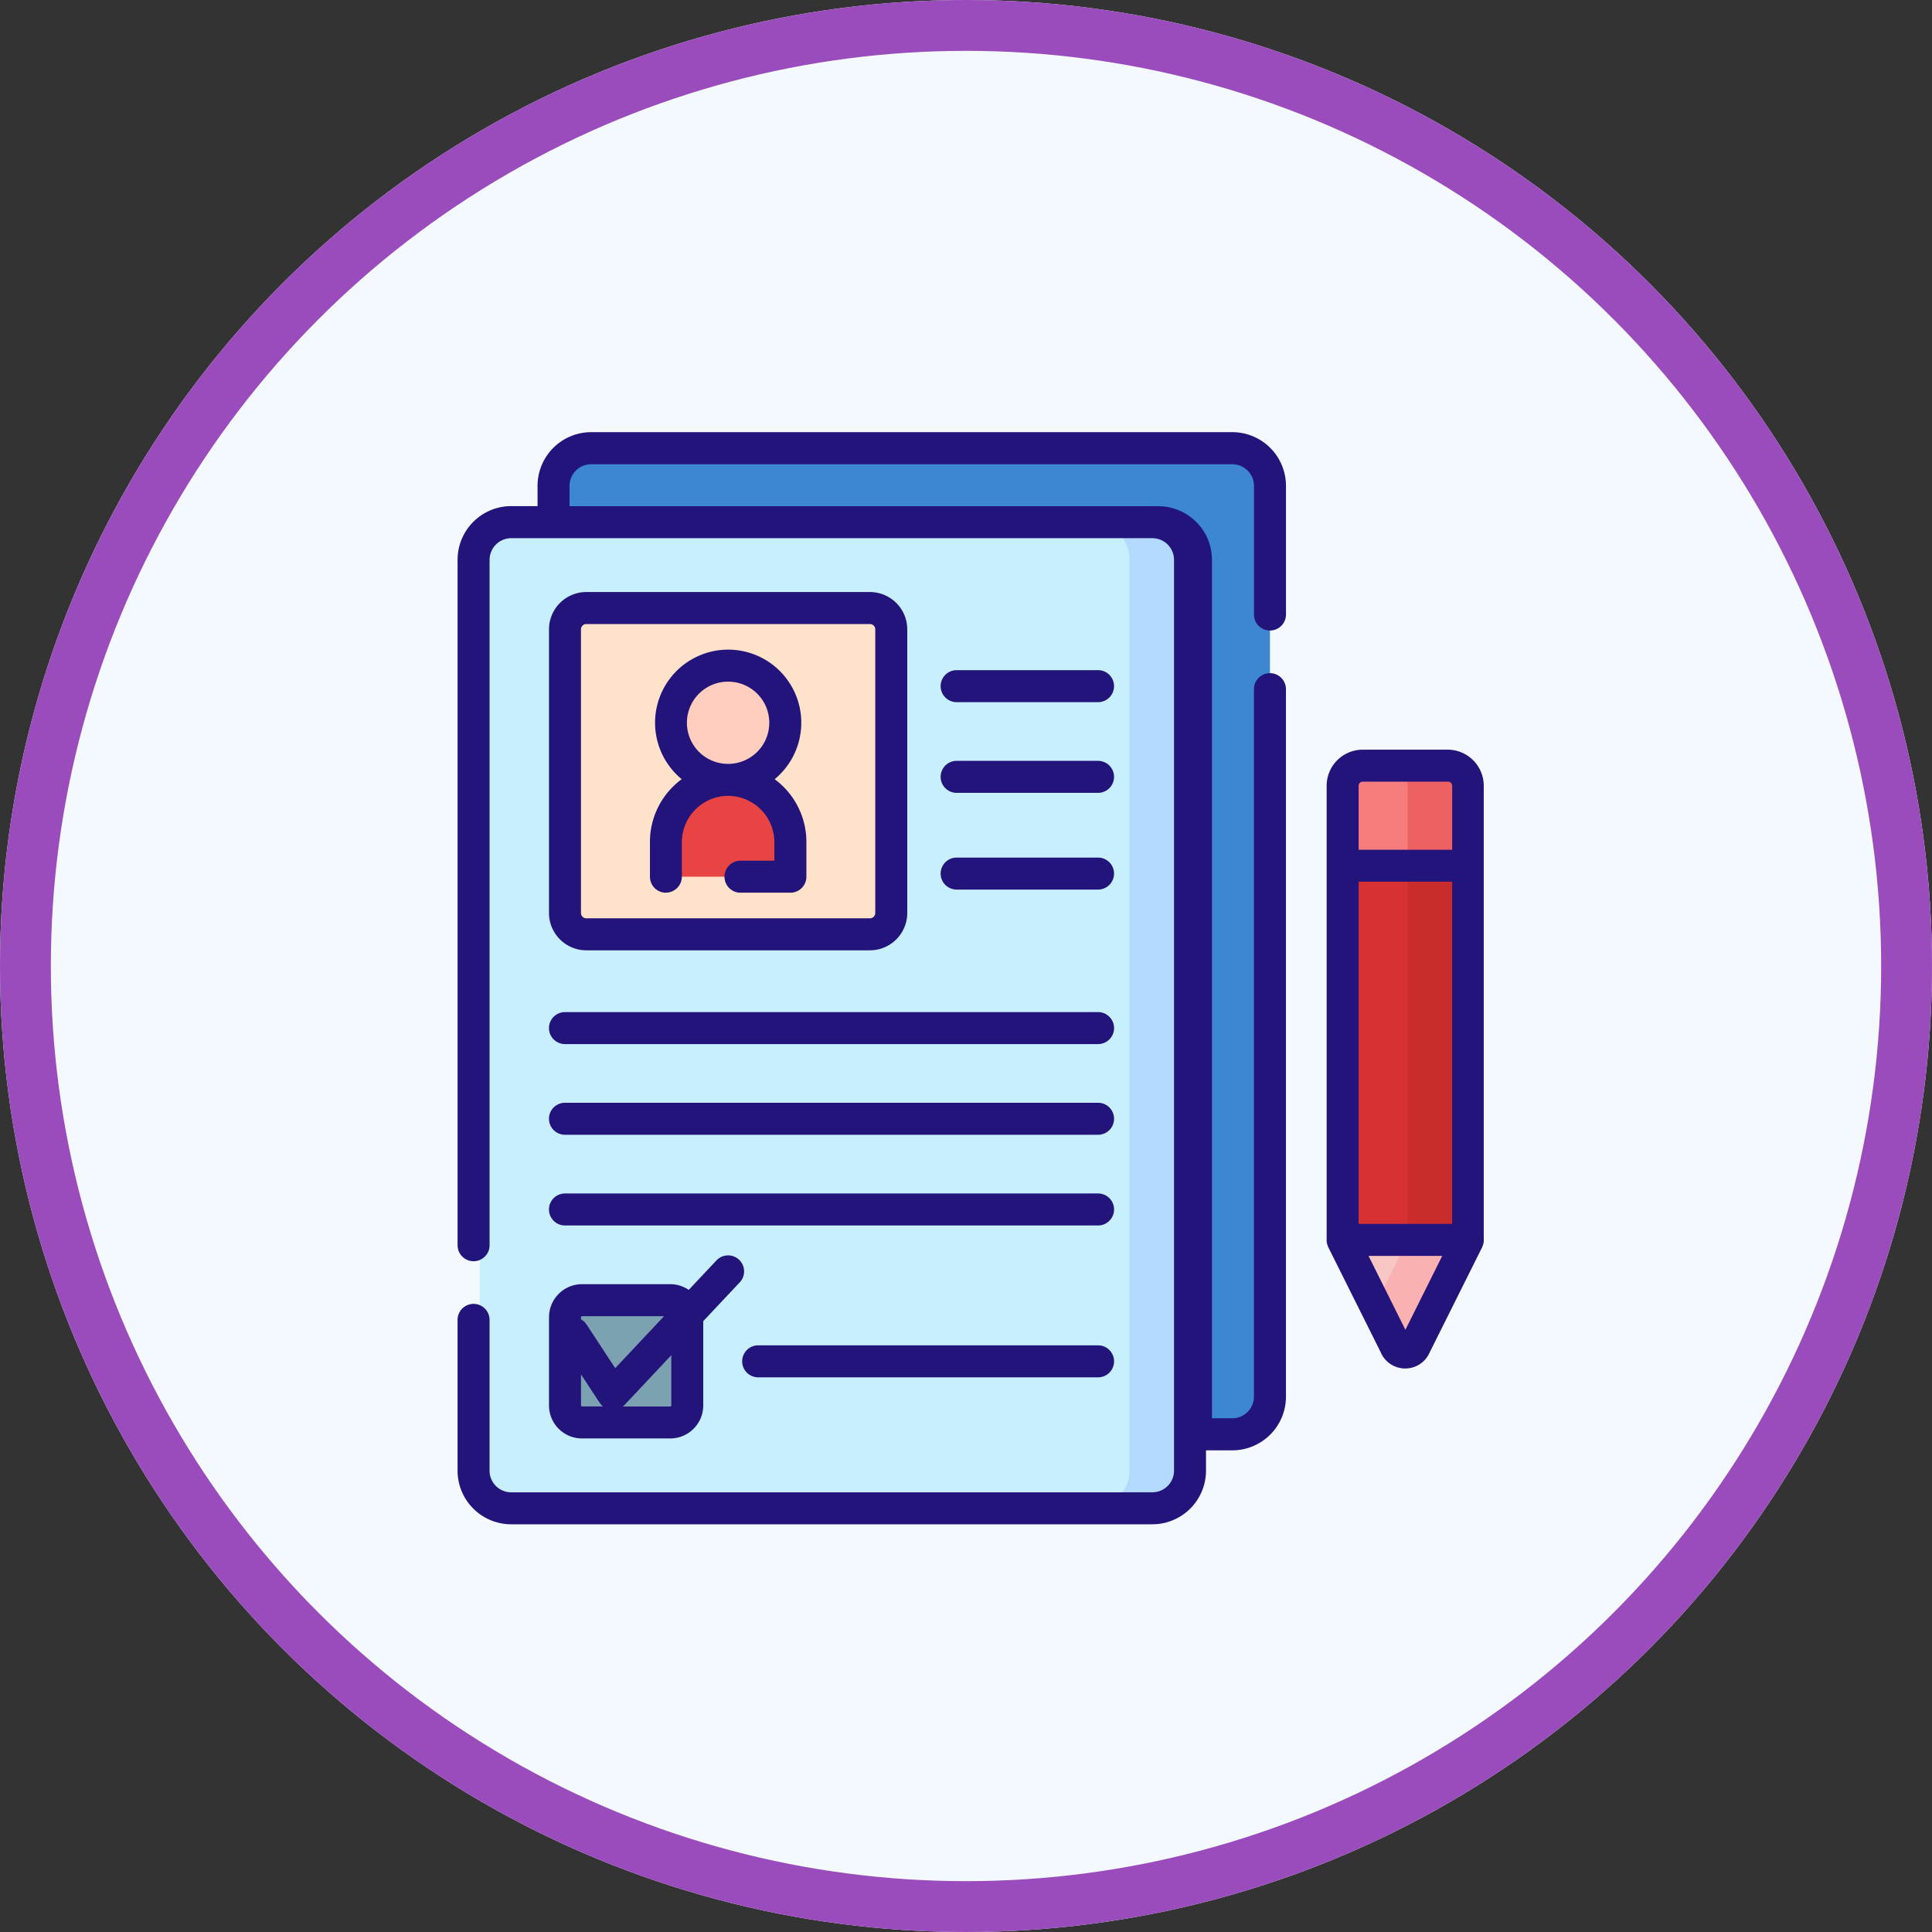 <svg xmlns="http://www.w3.org/2000/svg" width="76" height="76" viewBox="0 0 76 76">
  <rect x="0" y="0" width="76" height="76" fill="#333333" stroke="none"/>
  <g id="Grupo_53534" data-name="Grupo 53534" transform="translate(-507 -8684)">
    <g id="Elipse_1199" data-name="Elipse 1199" transform="translate(507 8684)" fill="#f3f9ff" stroke="#9a4cbc" stroke-width="2">
      <circle cx="38" cy="38" r="38" stroke="none"/>
      <circle cx="38" cy="38" r="37" fill="none"/>
    </g>
    <g id="registro" transform="translate(509.632 8701)">
      <g id="Grupo_53347" data-name="Grupo 53347" transform="translate(16.244 0.629)">
        <path id="Trazado_98729" data-name="Trazado 98729" d="M52.509,81H27.286a1.48,1.48,0,0,1-1.48-1.48V43.689a1.48,1.48,0,0,1,1.48-1.48H52.509a1.48,1.48,0,0,1,1.48,1.48V79.52A1.48,1.48,0,0,1,52.509,81Z" transform="translate(-25.806 -39.297)" fill="#c8effe"/>
        <g id="Grupo_53346" data-name="Grupo 53346" transform="translate(33.941 12.486)">
          <path id="Trazado_98730" data-name="Trazado 98730" d="M0,0H14.717V4.938H0Z" transform="translate(4.938 3.939) rotate(90)" fill="#d83131"/>
          <path id="Trazado_98731" data-name="Trazado 98731" d="M430.29,157.086v3.149h4.938v-3.149a.79.79,0,0,0-.79-.79H431.08A.79.79,0,0,0,430.29,157.086Z" transform="translate(-430.29 -156.296)" fill="#f47c7c"/>
          <path id="Trazado_98732" data-name="Trazado 98732" d="M435.228,378.614H430.29l2.065,4.137a.423.423,0,0,0,.807,0Z" transform="translate(-430.29 -359.959)" fill="#f9c6c6"/>
          <path id="Trazado_98733" data-name="Trazado 98733" d="M0,0H14.717V4.938H0Z" transform="translate(4.938 3.939) rotate(90)" fill="#d83131"/>
          <path id="Trazado_98734" data-name="Trazado 98734" d="M430.29,157.086v3.149h4.938v-3.149a.79.79,0,0,0-.79-.79H431.08A.79.79,0,0,0,430.29,157.086Z" transform="translate(-430.29 -156.296)" fill="#f47c7c"/>
          <path id="Trazado_98735" data-name="Trazado 98735" d="M435.228,378.614H430.29l2.065,4.137a.423.423,0,0,0,.807,0Z" transform="translate(-430.29 -359.959)" fill="#f9c6c6"/>
          <path id="Trazado_98736" data-name="Trazado 98736" d="M460.786,203.233h2.379V217.95h-2.379Z" transform="translate(-458.227 -199.294)" fill="#ca2c2c"/>
          <path id="Trazado_98737" data-name="Trazado 98737" d="M453.751,156.3h-2.379a.79.79,0,0,1,.79.79v3.149h2.379v-3.149A.79.79,0,0,0,453.751,156.3Z" transform="translate(-449.603 -156.296)" fill="#ee6161"/>
          <path id="Trazado_98738" data-name="Trazado 98738" d="M446.818,378.614l-1.279,2.563.786,1.574a.423.423,0,0,0,.807,0l2.065-4.137Z" transform="translate(-444.259 -359.959)" fill="#f9b1b1"/>
        </g>
        <path id="Trazado_98739" data-name="Trazado 98739" d="M87.055,7.5H61.832a1.48,1.48,0,0,0-1.48,1.48v1.432h23.79a1.48,1.48,0,0,1,1.48,1.48v34.4h1.432a1.48,1.48,0,0,0,1.48-1.48V8.98A1.48,1.48,0,0,0,87.055,7.5Z" transform="translate(-57.453 -7.5)" fill="#3c87d0"/>
        <path id="Trazado_98740" data-name="Trazado 98740" d="M69.858,411.736H66.389a.671.671,0,0,1-.671-.671V407.6a.671.671,0,0,1,.671-.671h3.468a.671.671,0,0,1,.671.671v3.468A.671.671,0,0,1,69.858,411.736Z" transform="translate(-62.369 -373.409)" fill="#7ca1b1"/>
        <path id="Trazado_98741" data-name="Trazado 98741" d="M77.714,95.286H66.557a.839.839,0,0,1-.839-.839V83.29a.839.839,0,0,1,.839-.839H77.714a.839.839,0,0,1,.839.839V94.447A.839.839,0,0,1,77.714,95.286Z" transform="translate(-62.369 -76.162)" fill="#fee2ca"/>
        <circle id="Elipse_1210" data-name="Elipse 1210" cx="2.246" cy="2.246" r="2.246" transform="translate(7.52 8.556)" fill="#ffcebf"/>
        <path id="Trazado_98742" data-name="Trazado 98742" d="M113.006,166.814h4.9v-1.359a2.45,2.45,0,0,0-4.9,0Z" transform="translate(-105.689 -149.956)" fill="#e94444"/>
        <path id="Trazado_98743" data-name="Trazado 98743" d="M315.37,42.209h-2.625a1.48,1.48,0,0,1,1.48,1.48V79.52a1.48,1.48,0,0,1-1.48,1.48h2.625a1.48,1.48,0,0,0,1.48-1.48V43.689A1.48,1.48,0,0,0,315.37,42.209Z" transform="translate(-288.668 -39.297)" fill="#b3dafe"/>
      </g>
      <g id="Grupo_53348" data-name="Grupo 53348" transform="translate(15.368 0)">
        <path id="Trazado_98744" data-name="Trazado 98744" d="M45.845,0H20.623a2.112,2.112,0,0,0-2.109,2.109v.8H17.477a2.112,2.112,0,0,0-2.109,2.109V31.984a.629.629,0,1,0,1.259,0V5.022a.852.852,0,0,1,.851-.851H42.7a.852.852,0,0,1,.851.851V40.853a.852.852,0,0,1-.851.851H17.477a.852.852,0,0,1-.851-.851V34.921a.629.629,0,0,0-1.259,0v5.932a2.112,2.112,0,0,0,2.109,2.109H42.7a2.112,2.112,0,0,0,2.109-2.109v-.8h1.036a2.112,2.112,0,0,0,2.109-2.109V10.11a.629.629,0,0,0-1.259,0v27.83a.852.852,0,0,1-.851.851h-.8V5.022a2.112,2.112,0,0,0-2.109-2.109H19.772v-.8a.852.852,0,0,1,.851-.851H45.845a.852.852,0,0,1,.851.851V7.174a.629.629,0,1,0,1.259,0V2.109A2.112,2.112,0,0,0,45.845,0Z" transform="translate(-15.368 0)" fill="#23147b"/>
        <path id="Trazado_98745" data-name="Trazado 98745" d="M427.566,148.8h-3.358a1.421,1.421,0,0,0-1.419,1.419V168.08c0,.012,0,.024,0,.036s0,.013,0,.02a.629.629,0,0,0,.03.145l.005.015c.007.019.015.038.024.057l0,.009,2.065,4.137a1.048,1.048,0,0,0,1.934,0l2.065-4.137,0-.011q.012-.026.022-.052l.007-.018a.623.623,0,0,0,.018-.066v0a.625.625,0,0,0,.01-.072c0-.008,0-.016,0-.025s0-.021,0-.032V150.215A1.421,1.421,0,0,0,427.566,148.8Zm-1.679,22.821-1.451-2.908h2.9Zm1.839-4.166h-3.679V153.993h3.679Zm0-14.717h-3.679v-2.519a.161.161,0,0,1,.161-.161h3.358a.161.161,0,0,1,.161.161v2.519Z" transform="translate(-388.602 -136.31)" fill="#23147b"/>
        <path id="Trazado_98746" data-name="Trazado 98746" d="M58.218,391.824a1.3,1.3,0,0,0,1.3,1.3h3.468a1.3,1.3,0,0,0,1.3-1.3V388.51l1.436-1.527a.629.629,0,1,0-.917-.862l-1.09,1.159a1.293,1.293,0,0,0-.73-.225H59.519a1.3,1.3,0,0,0-1.3,1.3Zm4.811-1.975v1.975a.042.042,0,0,1-.042.042H61.122a.627.627,0,0,0,.071-.063Zm-3.552-1.493a.042.042,0,0,1,.042-.042h3.226l-1.922,2.045-1.128-1.719a.626.626,0,0,0-.217-.2v-.082Zm0,2.247c.8,1.214.758,1.176.869,1.263h-.827a.042.042,0,0,1-.042-.042Z" transform="translate(-54.622 -353.539)" fill="#23147b"/>
        <path id="Trazado_98747" data-name="Trazado 98747" d="M162.791,428.091h-13.37a.629.629,0,1,0,0,1.259h13.37a.629.629,0,0,0,0-1.259Z" transform="translate(-137.596 -392.169)" fill="#23147b"/>
        <path id="Trazado_98748" data-name="Trazado 98748" d="M59.686,89.045H70.843a1.47,1.47,0,0,0,1.468-1.468V76.419a1.47,1.47,0,0,0-1.468-1.468H59.686a1.47,1.47,0,0,0-1.468,1.468V87.576A1.47,1.47,0,0,0,59.686,89.045Zm-.21-12.625a.21.21,0,0,1,.21-.21H70.843a.21.21,0,0,1,.21.21V87.576a.21.21,0,0,1-.21.21H59.686a.21.21,0,0,1-.21-.21Z" transform="translate(-54.622 -68.662)" fill="#23147b"/>
        <path id="Trazado_98749" data-name="Trazado 98749" d="M106.138,111.526a.63.63,0,0,0,.63-.628v-1.359a1.827,1.827,0,0,1,1.812-1.821h.016a1.827,1.827,0,0,1,1.812,1.821v.73h-1.333a.629.629,0,1,0,0,1.259h1.963a.629.629,0,0,0,.629-.629v-1.359a3.058,3.058,0,0,0-.9-2.178,3.115,3.115,0,0,0-.348-.3,2.876,2.876,0,1,0-3.657,0,3.119,3.119,0,0,0-.349.3,3.058,3.058,0,0,0-.9,2.177V110.9a.627.627,0,0,0,.628.628Zm2.45-8.3a1.617,1.617,0,0,1,.005,3.234h-.011a1.617,1.617,0,0,1,.005-3.234Z" transform="translate(-97.946 -93.411)" fill="#23147b"/>
        <path id="Trazado_98750" data-name="Trazado 98750" d="M242.466,112.826h5.562a.629.629,0,0,0,0-1.259h-5.562a.629.629,0,0,0,0,1.259Z" transform="translate(-222.834 -102.205)" fill="#23147b"/>
        <path id="Trazado_98751" data-name="Trazado 98751" d="M242.466,155.347h5.562a.629.629,0,0,0,0-1.259h-5.562a.629.629,0,0,0,0,1.259Z" transform="translate(-222.834 -141.158)" fill="#23147b"/>
        <path id="Trazado_98752" data-name="Trazado 98752" d="M242.466,200.7h5.562a.629.629,0,0,0,0-1.259h-5.562a.629.629,0,0,0,0,1.259Z" transform="translate(-222.834 -182.706)" fill="#23147b"/>
        <path id="Trazado_98753" data-name="Trazado 98753" d="M58.847,273.124h20.97a.629.629,0,1,0,0-1.259H58.847a.629.629,0,1,0,0,1.259Z" transform="translate(-54.622 -249.052)" fill="#23147b"/>
        <path id="Trazado_98754" data-name="Trazado 98754" d="M58.847,315.644h20.97a.629.629,0,1,0,0-1.259H58.847a.629.629,0,1,0,0,1.259Z" transform="translate(-54.622 -288.005)" fill="#23147b"/>
        <path id="Trazado_98755" data-name="Trazado 98755" d="M58.847,358.164h20.97a.629.629,0,1,0,0-1.259H58.847a.629.629,0,1,0,0,1.259Z" transform="translate(-54.622 -326.957)" fill="#23147b"/>
      </g>
    </g>
  </g>
</svg>
